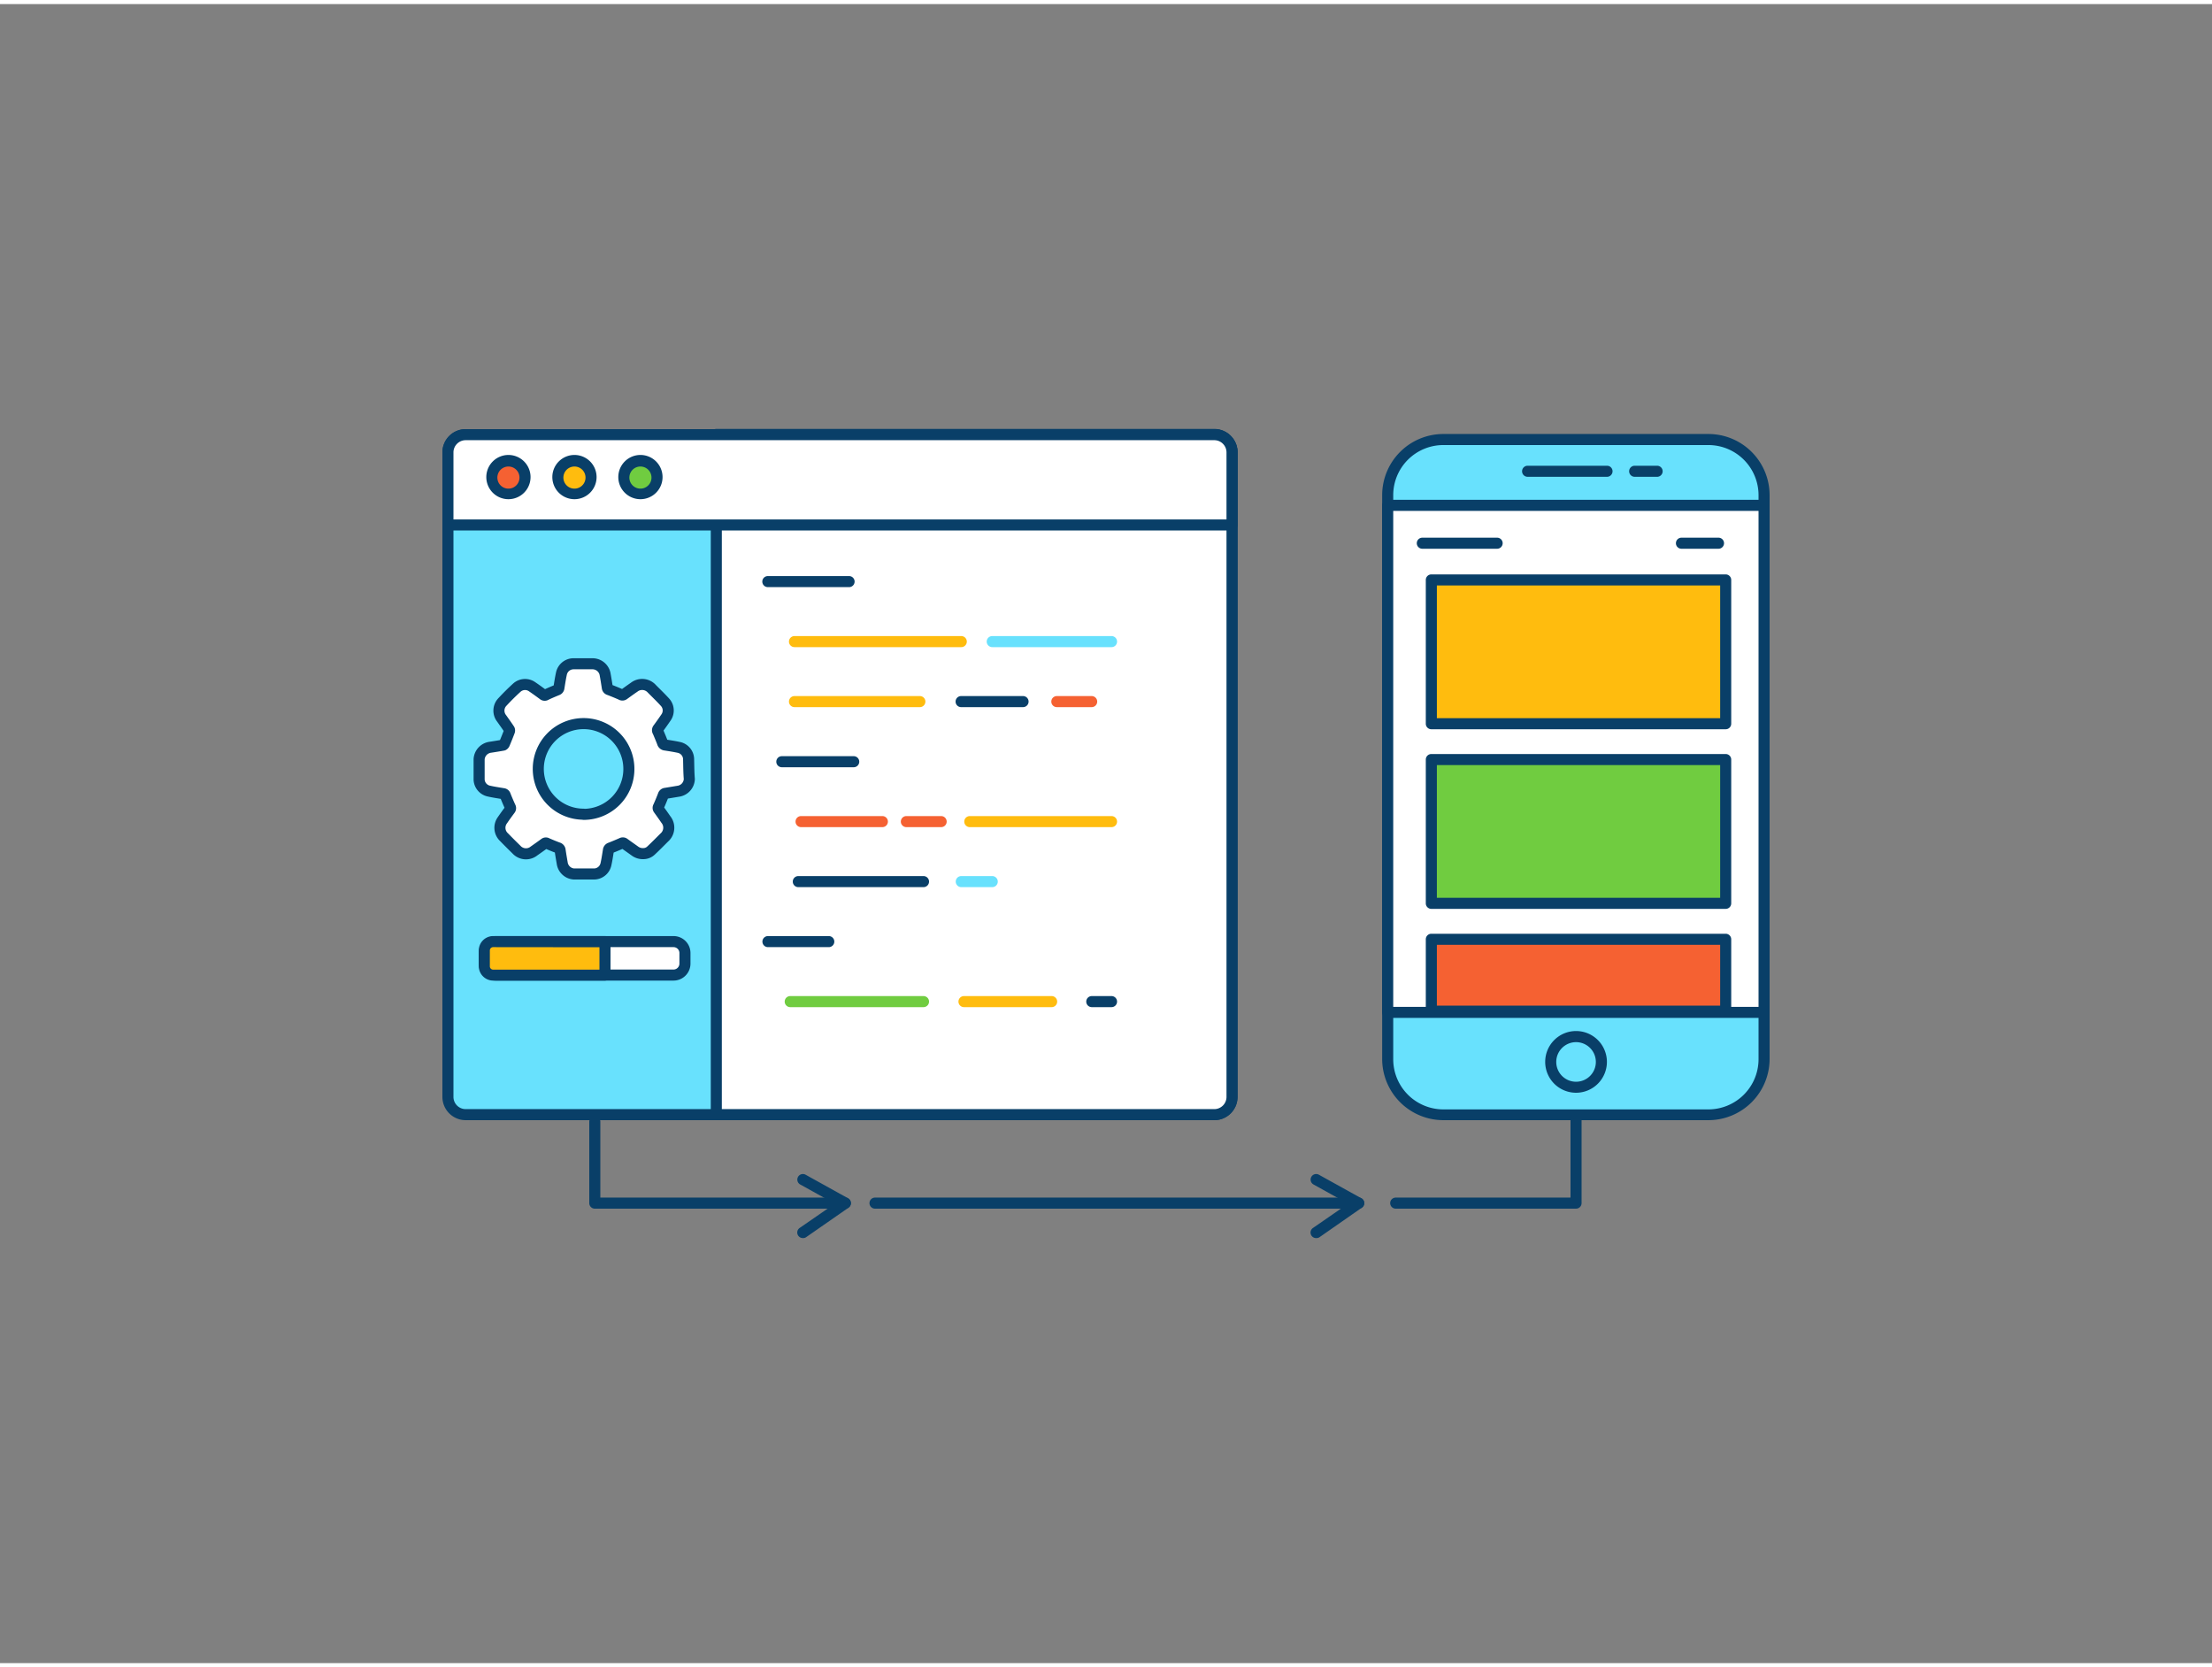 <svg id="_90_code_development_outline" data-name="#90_code_development_outline" xmlns="http://www.w3.org/2000/svg" viewBox="0 0 400 300" width="406" height="306" class="illustration"><rect x="0" y="0" width="400" height="300" fill="#808080" stroke="none"/><path d="M285,217.82H252.39a1,1,0,0,1,0-2H284V200.64a1,1,0,0,1,2,0v16.18A1,1,0,0,1,285,217.82Z" fill="#093f68"></path><path d="M245.7,217.82H158.23a1,1,0,1,1,0-2H245.7a1,1,0,0,1,0,2Z" fill="#093f68"></path><path d="M152.85,217.82H107.56a1,1,0,0,1-1-1V202.1a1,1,0,1,1,2,0v13.72h44.29a1,1,0,0,1,0,2Z" fill="#093f68"></path><rect x="250.94" y="78.74" width="68.06" height="122.08" rx="10.06" fill="#68e1fd"></rect><path d="M308.94,201.82H261a11.08,11.08,0,0,1-11.06-11.07V88.8A11.07,11.07,0,0,1,261,77.74h47.94A11.07,11.07,0,0,1,320,88.8v102A11.08,11.08,0,0,1,308.94,201.82ZM261,79.74a9.06,9.06,0,0,0-9.06,9.06v102a9.07,9.07,0,0,0,9.06,9.07h47.94a9.08,9.08,0,0,0,9.06-9.07V88.8a9.07,9.07,0,0,0-9.06-9.06Z" fill="#093f68"></path><rect x="250.94" y="90.64" width="68.06" height="91.69" fill="#fff"></rect><path d="M319,183.33H250.94a1,1,0,0,1-1-1V90.64a1,1,0,0,1,1-1H319a1,1,0,0,1,1,1v91.69A1,1,0,0,1,319,183.33Zm-67.06-2H318V91.64H251.94Z" fill="#093f68"></path><path d="M285,196.86a5.58,5.58,0,1,1,5.58-5.57A5.58,5.58,0,0,1,285,196.86Zm0-9.15a3.58,3.58,0,1,0,3.58,3.58A3.58,3.58,0,0,0,285,187.71Z" fill="#093f68"></path><path d="M290.6,85.48H276.24a1,1,0,0,1,0-2H290.6a1,1,0,0,1,0,2Z" fill="#093f68"></path><path d="M299.66,85.48H295.6a1,1,0,0,1,0-2h4.06a1,1,0,0,1,0,2Z" fill="#093f68"></path><rect x="258.83" y="104.15" width="53.23" height="25.98" fill="#ffbc0e"></rect><path d="M312.06,131.13H258.83a1,1,0,0,1-1-1v-26a1,1,0,0,1,1-1h53.23a1,1,0,0,1,1,1v26A1,1,0,0,1,312.06,131.13Zm-52.23-2h51.23v-24H259.83Z" fill="#093f68"></path><rect x="258.83" y="136.64" width="53.23" height="25.98" fill="#70cc40"></rect><path d="M312.06,163.61H258.83a1,1,0,0,1-1-1v-26a1,1,0,0,1,1-1h53.23a1,1,0,0,1,1,1v26A1,1,0,0,1,312.06,163.61Zm-52.23-2h51.23v-24H259.83Z" fill="#093f68"></path><rect x="258.83" y="169.12" width="53.23" height="12.99" fill="#f56132"></rect><path d="M312.06,183.11H258.83a1,1,0,0,1-1-1v-13a1,1,0,0,1,1-1h53.23a1,1,0,0,1,1,1v13A1,1,0,0,1,312.06,183.11Zm-52.23-2h51.23v-11H259.83Z" fill="#093f68"></path><path d="M270.73,98.49H257.2a1,1,0,0,1,0-2h13.53a1,1,0,0,1,0,2Z" fill="#093f68"></path><path d="M310.76,98.49h-6.7a1,1,0,0,1,0-2h6.7a1,1,0,0,1,0,2Z" fill="#093f68"></path><path d="M222.79,81.06V197.62a3.2,3.2,0,0,1-3.2,3.2H84.2a3.2,3.2,0,0,1-3.2-3.2V81.06a3.2,3.2,0,0,1,3.2-3.2H219.59A3.2,3.2,0,0,1,222.79,81.06Z" fill="#68e1fd"></path><path d="M219.59,201.82H84.2a4.21,4.21,0,0,1-4.2-4.2V81.06a4.21,4.21,0,0,1,4.2-4.2H219.59a4.21,4.21,0,0,1,4.2,4.2V197.62A4.21,4.21,0,0,1,219.59,201.82ZM84.2,78.86a2.21,2.21,0,0,0-2.2,2.2V197.62a2.21,2.21,0,0,0,2.2,2.2H219.59a2.21,2.21,0,0,0,2.2-2.2V81.06a2.21,2.21,0,0,0-2.2-2.2Z" fill="#093f68"></path><path d="M222.79,81.06V197.62a3.2,3.2,0,0,1-3.2,3.2H129.53v-123h90.06A3.2,3.2,0,0,1,222.79,81.06Z" fill="#fff"></path><path d="M219.59,201.82H129.53a1,1,0,0,1-1-1v-123a1,1,0,0,1,1-1h90.06a4.21,4.21,0,0,1,4.2,4.2V197.62A4.21,4.21,0,0,1,219.59,201.82Zm-89.06-2h89.06a2.21,2.21,0,0,0,2.2-2.2V81.06a2.21,2.21,0,0,0-2.2-2.2H130.53Z" fill="#093f68"></path><path d="M222.79,81.06V94.19H81V81.06a3.2,3.2,0,0,1,3.2-3.2H219.59A3.2,3.2,0,0,1,222.79,81.06Z" fill="#fff"></path><path d="M222.79,95.19H81a1,1,0,0,1-1-1V81.06a4.21,4.21,0,0,1,4.2-4.2H219.59a4.21,4.21,0,0,1,4.2,4.2V94.19A1,1,0,0,1,222.79,95.19ZM82,93.19H221.79V81.06a2.21,2.21,0,0,0-2.2-2.2H84.2a2.21,2.21,0,0,0-2.2,2.2Z" fill="#093f68"></path><circle cx="91.94" cy="85.58" r="2.95" fill="#f56132"></circle><path d="M91.94,89.53a4,4,0,1,1,4-4A4,4,0,0,1,91.94,89.53Zm0-5.91a2,2,0,1,0,2,2A2,2,0,0,0,91.94,83.62Z" fill="#093f68"></path><circle cx="103.88" cy="85.58" r="2.95" fill="#ffbc0e"></circle><path d="M103.88,89.53a4,4,0,1,1,4-4A4,4,0,0,1,103.88,89.53Zm0-5.91a2,2,0,1,0,2,2A2,2,0,0,0,103.88,83.62Z" fill="#093f68"></path><circle cx="115.81" cy="85.58" r="2.95" fill="#70cc40"></circle><path d="M115.81,89.53a4,4,0,1,1,4-4A4,4,0,0,1,115.81,89.53Zm0-5.91a2,2,0,1,0,2,2A2,2,0,0,0,115.81,83.62Z" fill="#093f68"></path><path d="M153.54,105.43H138.85a1,1,0,0,1,0-2h14.69a1,1,0,1,1,0,2Z" fill="#093f68"></path><path d="M173.83,116.28H143.67a1,1,0,0,1,0-2h30.16a1,1,0,0,1,0,2Z" fill="#ffbc0e"></path><path d="M166.34,127.13H143.67a1,1,0,1,1,0-2h22.67a1,1,0,1,1,0,2Z" fill="#ffbc0e"></path><path d="M154.38,138h-13a1,1,0,0,1,0-2h13a1,1,0,0,1,0,2Z" fill="#093f68"></path><path d="M159.56,148.83h-14.7a1,1,0,0,1,0-2h14.7a1,1,0,0,1,0,2Z" fill="#f56132"></path><path d="M167,159.68H144.36a1,1,0,0,1,0-2H167a1,1,0,1,1,0,2Z" fill="#093f68"></path><path d="M149.87,170.53h-11a1,1,0,0,1,0-2h11a1,1,0,0,1,0,2Z" fill="#093f68"></path><path d="M167,181.38H142.9a1,1,0,1,1,0-2H167a1,1,0,0,1,0,2Z" fill="#70cc40"></path><path d="M190.17,181.38H174.32a1,1,0,0,1,0-2h15.85a1,1,0,0,1,0,2Z" fill="#ffbc0e"></path><path d="M185,127.13h-11.2a1,1,0,0,1,0-2H185a1,1,0,0,1,0,2Z" fill="#093f68"></path><path d="M201,116.28H179.43a1,1,0,0,1,0-2H201a1,1,0,0,1,0,2Z" fill="#68e1fd"></path><path d="M197.41,127.13h-6.3a1,1,0,0,1,0-2h6.3a1,1,0,0,1,0,2Z" fill="#f56132"></path><path d="M170.19,148.83H163.9a1,1,0,0,1,0-2h6.29a1,1,0,0,1,0,2Z" fill="#f56132"></path><path d="M201,148.83H175.37a1,1,0,0,1,0-2H201a1,1,0,0,1,0,2Z" fill="#ffbc0e"></path><path d="M179.43,159.68h-5.6a1,1,0,1,1,0-2h5.6a1,1,0,0,1,0,2Z" fill="#68e1fd"></path><path d="M201,181.38h-3.57a1,1,0,1,1,0-2H201a1,1,0,1,1,0,2Z" fill="#093f68"></path><g id="ahcQ9Z"><path d="M124.52,136.49a2.21,2.21,0,0,0-1.72-2.07c-.83-.18-1.67-.31-2.51-.44a.55.55,0,0,1-.49-.42c-.25-.66-.53-1.32-.82-2a.44.44,0,0,1,0-.51c.51-.69,1-1.38,1.49-2.1a2.2,2.2,0,0,0-.2-2.69c-.76-.84-1.59-1.63-2.39-2.44a2.35,2.35,0,0,0-3.21-.29c-.63.43-1.25.88-1.87,1.33a.42.42,0,0,1-.5,0c-.71-.31-1.43-.61-2.15-.88a.44.44,0,0,1-.33-.39c-.12-.77-.24-1.54-.38-2.3a2.32,2.32,0,0,0-2.22-2q-1.77,0-3.54,0a2.24,2.24,0,0,0-2.15,1.75c-.19.86-.32,1.73-.46,2.6a.46.46,0,0,1-.33.39c-.69.28-1.37.57-2,.87a.39.39,0,0,1-.48,0c-.68-.5-1.36-1-2.07-1.48a2.22,2.22,0,0,0-2.72.18c-.9.82-1.77,1.68-2.6,2.58a2.26,2.26,0,0,0-.15,3c.46.66.94,1.31,1.39,2a.43.43,0,0,1,0,.35c-.28.74-.58,1.48-.89,2.22A.49.49,0,0,1,91,134c-.77.14-1.53.26-2.3.38a2.34,2.34,0,0,0-2.06,2.16c0,1.23,0,2.47,0,3.7a2.23,2.23,0,0,0,1.71,2.06c.87.2,1.77.33,2.65.48a.41.41,0,0,1,.37.3c.28.71.58,1.4.89,2.09a.41.41,0,0,1,0,.45c-.47.63-.94,1.27-1.38,1.92a2.31,2.31,0,0,0,.27,3.11c.73.75,1.48,1.5,2.24,2.24a2.32,2.32,0,0,0,3.19.24c.64-.45,1.28-.9,1.92-1.37a.36.36,0,0,1,.42,0c.65.28,1.31.56,2,.81a.51.51,0,0,1,.37.46c.11.76.24,1.52.37,2.27a2.3,2.3,0,0,0,2.12,2c1.24,0,2.49,0,3.73,0a2.22,2.22,0,0,0,2.06-1.74c.19-.83.31-1.69.45-2.53a.49.49,0,0,1,.36-.44c.69-.27,1.38-.56,2.06-.86a.39.39,0,0,1,.45.05c.63.46,1.28.91,1.92,1.37a2.38,2.38,0,0,0,1.54.47,2,2,0,0,0,1.38-.56c.82-.77,1.6-1.56,2.39-2.35a2.35,2.35,0,0,0,.29-3.26c-.43-.63-.88-1.26-1.33-1.88a.39.39,0,0,1,0-.44c.31-.7.6-1.39.87-2.1a.44.44,0,0,1,.4-.31l2.3-.38a2.32,2.32,0,0,0,2-2.2C124.55,138.92,124.55,137.71,124.52,136.49Zm-19,10a8.19,8.19,0,1,1,8.2-8.17A8.19,8.19,0,0,1,105.55,146.52Z" fill="#fff" stroke="#093f68" stroke-linecap="round" stroke-linejoin="round" stroke-width="2"></path></g><rect x="87.58" y="169.53" width="36.28" height="6.05" rx="2.06" fill="#fff"></rect><path d="M121.8,176.58H89.65a3.08,3.08,0,0,1-3.07-3.07v-1.92a3.07,3.07,0,0,1,3.07-3.06H121.8a3.06,3.06,0,0,1,3.06,3.06v1.92A3.07,3.07,0,0,1,121.8,176.58Zm-32.15-6.05a1.06,1.06,0,0,0-1.07,1.06v1.92a1.07,1.07,0,0,0,1.07,1.07H121.8a1.07,1.07,0,0,0,1.06-1.07v-1.92a1.06,1.06,0,0,0-1.06-1.06Z" fill="#093f68"></path><path d="M89.18,169.53H109.4a0,0,0,0,1,0,0v6a0,0,0,0,1,0,0H89.18a1.6,1.6,0,0,1-1.6-1.6v-2.85A1.6,1.6,0,0,1,89.18,169.53Z" fill="#ffbc0e"></path><path d="M109.4,176.58H89.18a2.61,2.61,0,0,1-2.6-2.6v-2.85a2.6,2.6,0,0,1,2.6-2.6H109.4a1,1,0,0,1,1,1v6.05A1,1,0,0,1,109.4,176.58Zm-20.22-6.05a.6.6,0,0,0-.6.6V174a.6.6,0,0,0,.6.6H108.4v-4.05Z" fill="#093f68"></path><path d="M145.17,223.14a1,1,0,0,1-.82-.43,1,1,0,0,1,.25-1.4l6.36-4.39-6.27-3.48a1,1,0,1,1,1-1.75l7.68,4.26a1,1,0,0,1,.51.82,1,1,0,0,1-.43.87L145.74,223A1,1,0,0,1,145.17,223.14Z" fill="#093f68"></path><path d="M238,223.14a1,1,0,0,1-.57-1.83l6.35-4.39-6.27-3.48a1,1,0,1,1,1-1.75l7.68,4.26a1,1,0,0,1,.51.82,1,1,0,0,1-.43.87L238.58,223A1,1,0,0,1,238,223.14Z" fill="#093f68"></path></svg>